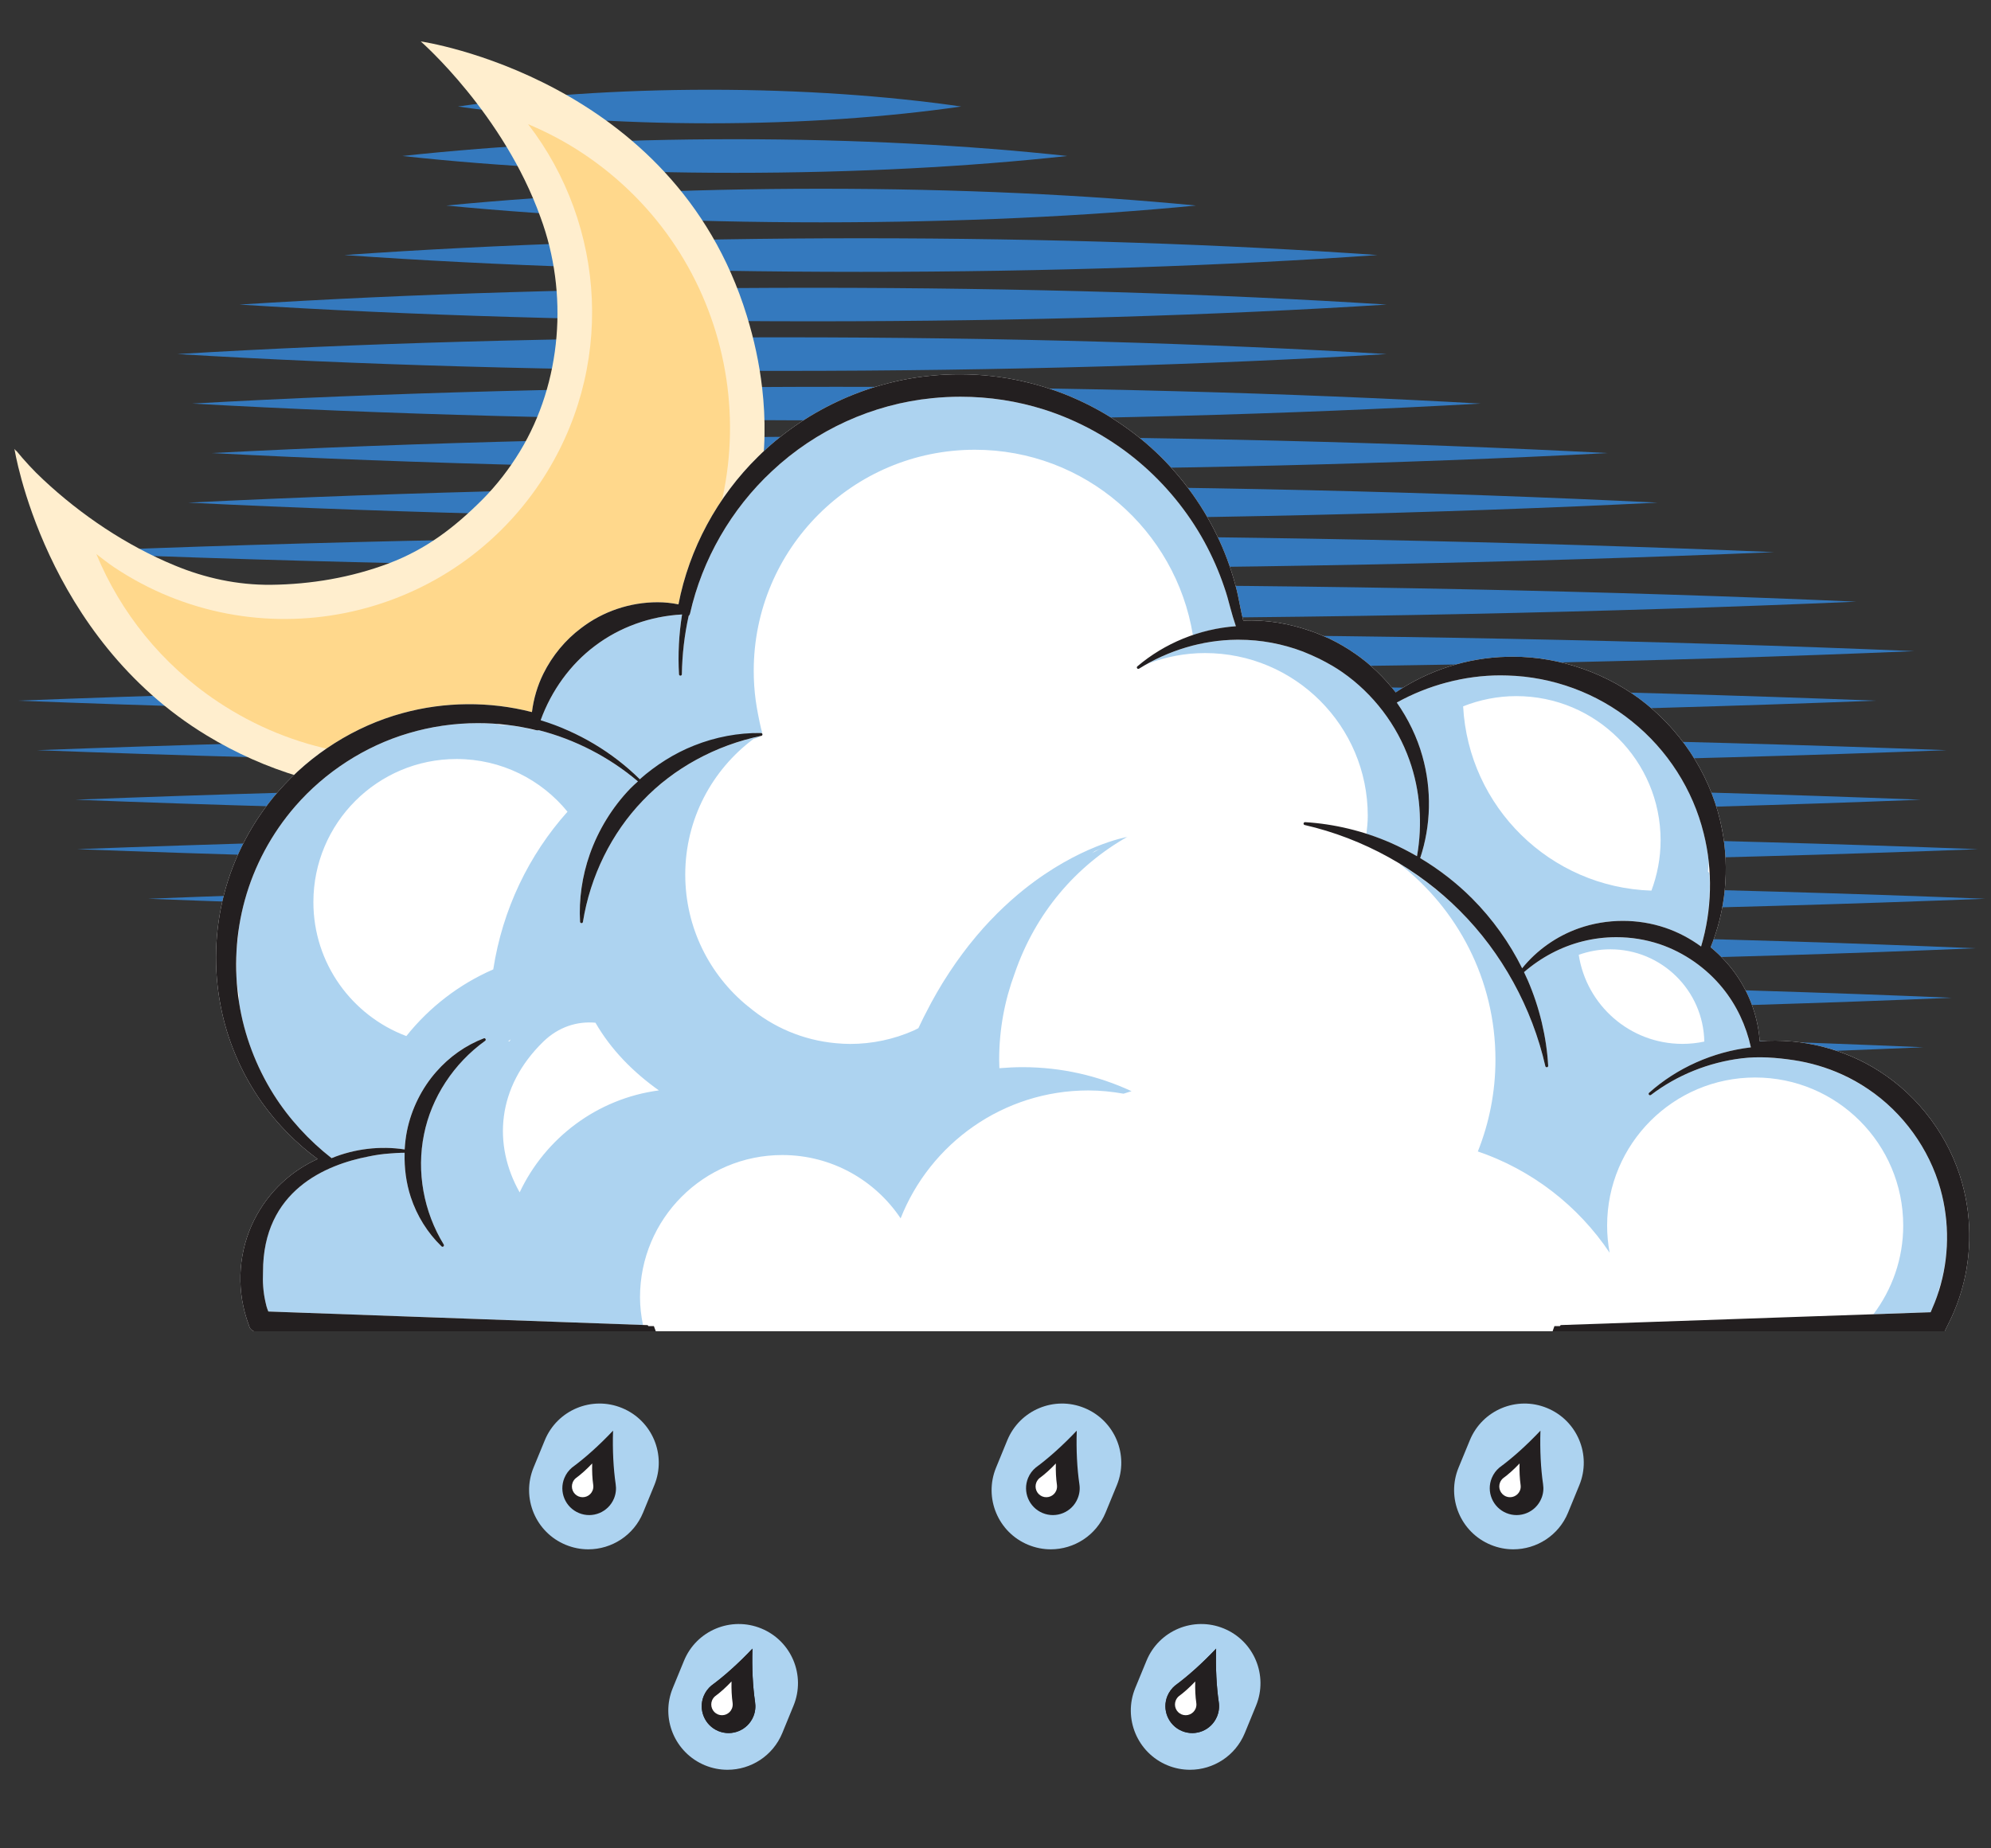 <?xml version="1.0" encoding="utf-8"?>
<!-- Generator: Adobe Illustrator 15.0.2, SVG Export Plug-In . SVG Version: 6.00 Build 0)  -->
<!DOCTYPE svg PUBLIC "-//W3C//DTD SVG 1.1//EN" "http://www.w3.org/Graphics/SVG/1.1/DTD/svg11.dtd">
<svg version="1.1" id="Layer_1" xmlns="http://www.w3.org/2000/svg" xmlns:xlink="http://www.w3.org/1999/xlink" x="0px" y="0px"
	 width="280px" height="260px" viewBox="0 0 280 260" enable-background="new 0 0 280 260" xml:space="preserve">
<rect x="0" y="0" width="280" height="260" fill="#333333" stroke="none"/>
<g>
	<g>
		<g>
			<g>
				<g>
					<g>
						<path fill="#3479BE" d="M34.924,147.314c34.461,1.498,74.738,2.365,117.778,2.365c43.049,0,83.325-0.867,117.78-2.365
							c-34.455-1.498-74.731-2.354-117.78-2.354C109.663,144.96,69.385,145.816,34.924,147.314z"/>
					</g>
				</g>
				<g>
					<g>
						<path fill="#3479BE" d="M32.444,140.354c35.412,1.496,76.793,2.359,121.022,2.359c44.234,0,85.615-0.863,121.021-2.359
							c-35.405-1.504-76.786-2.36-121.021-2.36C109.237,137.993,67.856,138.852,32.444,140.354z"/>
					</g>
				</g>
				<g>
					<g>
						<path fill="#3479BE" d="M36.284,133.389c35.328,1.497,76.625,2.358,120.749,2.358c44.139,0,85.436-0.861,120.762-2.358
							c-35.326-1.505-76.623-2.367-120.762-2.367C112.909,131.021,71.612,131.884,36.284,133.389z"/>
					</g>
				</g>
				<g>
					<g>
						<path fill="#3479BE" d="M20.827,126.425c37.797,1.494,81.971,2.359,129.18,2.359c47.211,0,91.386-0.865,129.177-2.359
							c-37.791-1.502-81.966-2.363-129.177-2.363C102.797,124.062,58.624,124.923,20.827,126.425z"/>
					</g>
				</g>
				<g>
					<g>
						<path fill="#3479BE" d="M10.836,119.452c39.109,1.506,84.818,2.367,133.665,2.367c48.858,0,94.562-0.861,133.668-2.367
							c-39.104-1.498-84.81-2.357-133.668-2.357C95.655,117.095,49.946,117.954,10.836,119.452z"/>
					</g>
				</g>
				<g>
					<g>
						<path fill="#3479BE" d="M10.604,112.493c37.961,1.492,82.344,2.359,129.764,2.359s91.797-0.867,129.758-2.359
							c-37.961-1.498-82.338-2.365-129.758-2.365S48.565,110.995,10.604,112.493z"/>
					</g>
				</g>
				<g>
					<g>
						<path fill="#3479BE" d="M5.206,105.527c39.281,1.501,85.205,2.361,134.277,2.361c49.076,0,95-0.859,134.281-2.361
							c-39.281-1.498-85.205-2.359-134.281-2.359C90.411,103.167,44.487,104.029,5.206,105.527z"/>
					</g>
				</g>
				<g>
					<g>
						<path fill="#3479BE" d="M2.475,98.56c38.232,1.498,82.916,2.359,130.664,2.359c47.759,0,92.438-0.861,130.669-2.359
							c-38.231-1.498-82.91-2.365-130.669-2.365C85.391,96.195,40.708,97.062,2.475,98.56z"/>
					</g>
				</g>
				<g>
					<g>
						<path fill="#3479BE" d="M26.706,91.593c35.48,1.504,76.941,2.367,121.256,2.367c44.322,0,85.783-0.863,121.259-2.367
							c-35.476-1.498-76.937-2.354-121.259-2.354C103.647,89.24,62.186,90.095,26.706,91.593z"/>
					</g>
				</g>
				<g>
					<g>
						<path fill="#3479BE" d="M27.34,84.634c34.189,1.496,74.154,2.357,116.866,2.357c42.709,0,82.674-0.861,116.862-2.357
							c-34.188-1.506-74.153-2.363-116.862-2.363C101.495,82.271,61.53,83.128,27.34,84.634z"/>
					</g>
				</g>
				<g>
					<g>
						<path fill="#3479BE" d="M7.522,77.666c35.389,1.498,76.771,2.359,120.984,2.359c44.219,0,85.596-0.861,120.997-2.359
							c-35.399-1.498-76.776-2.359-120.997-2.359C84.293,75.306,42.911,76.167,7.522,77.666z"/>
					</g>
				</g>
				<g>
					<g>
						<path fill="#3479BE" d="M26.475,70.705c30.234,1.496,65.561,2.355,103.316,2.355c37.758,0,73.096-0.859,103.325-2.355
							c-30.229-1.502-65.566-2.365-103.325-2.365C92.036,68.339,56.709,69.203,26.475,70.705z"/>
					</g>
				</g>
				<g>
					<g>
						<path fill="#3479BE" d="M29.788,63.732c28.717,1.504,62.281,2.367,98.152,2.367c35.876,0,69.436-0.863,98.153-2.367
							c-28.717-1.5-62.274-2.359-98.153-2.359C92.069,61.373,58.504,62.232,29.788,63.732z"/>
					</g>
				</g>
				<g>
					<g>
						<path fill="#3479BE" d="M27.024,56.771c26.508,1.492,57.484,2.361,90.596,2.361s64.103-0.869,90.61-2.361
							c-26.508-1.498-57.498-2.359-90.61-2.359S53.532,55.273,27.024,56.771z"/>
					</g>
				</g>
				<g>
					<g>
						<path fill="#3479BE" d="M24.956,49.806c24.877,1.498,53.957,2.365,85.029,2.365c31.076,0,60.141-0.867,85.018-2.365
							c-24.877-1.5-53.942-2.357-85.018-2.357C78.913,47.449,49.833,48.306,24.956,49.806z"/>
					</g>
				</g>
				<g>
					<g>
						<path fill="#3479BE" d="M33.672,42.843c23.604,1.498,51.193,2.355,80.668,2.355c29.487,0,57.073-0.857,80.674-2.355
							c-23.602-1.504-51.188-2.361-80.674-2.361C84.866,40.482,57.276,41.339,33.672,42.843z"/>
					</g>
				</g>
				<g>
					<g>
						<path fill="#3479BE" d="M48.428,35.876c21.252,1.498,46.094,2.365,72.646,2.365c26.547,0,51.391-0.867,72.643-2.365
							c-21.252-1.498-46.096-2.359-72.643-2.359C94.522,33.517,69.68,34.378,48.428,35.876z"/>
					</g>
				</g>
				<g>
					<g>
						<path fill="#3479BE" d="M62.77,28.912c15.428,1.502,33.445,2.363,52.703,2.363c19.27,0,37.292-0.861,52.716-2.363
							c-15.426-1.504-33.447-2.361-52.716-2.361C96.215,26.55,78.198,27.408,62.77,28.912z"/>
					</g>
				</g>
				<g>
					<g>
						<path fill="#3479BE" d="M56.59,21.943c13.678,1.498,29.668,2.367,46.746,2.367c17.088,0,33.072-0.869,46.749-2.367
							c-13.676-1.492-29.661-2.359-46.749-2.359C86.258,19.583,70.268,20.451,56.59,21.943z"/>
					</g>
				</g>
				<g>
					<g>
						<path fill="#3479BE" d="M64.407,14.982c10.354,1.5,22.451,2.361,35.389,2.361c12.926,0,25.029-0.861,35.377-2.361
							c-10.348-1.496-22.451-2.359-35.377-2.359C86.858,12.623,74.76,13.486,64.407,14.982z"/>
					</g>
				</g>
			</g>
			<g>
				<path fill="#FFEECE" d="M107.188,54.601c-0.396-3.461-1.139-6.885-2.17-10.217C94.737,10.966,59.167,5.82,59.172,5.828
					c0.113,0.098,11.641,10.207,16.846,24.752c3.941,10.643,3.008,23.172-2.906,32.926c-1.455,2.402-3.273,4.76-5.256,6.754
					c-3.953,3.953-7.936,7.008-13.209,8.998c-5.285,1.988-10.908,2.941-16.551,3.004c-4.672,0.041-9.238-0.939-13.547-2.732
					c-6.764-2.789-13.152-7.082-18.488-12.082c-1.371-1.273-2.617-2.641-3.807-4.088l0.051,0.123l-0.271-0.34
					c0,0,4.129,26.436,27.062,40.324c8.15,4.937,17.615,7.882,27.193,7.882c17.186,0,33.117-8.521,42.639-22.8
					c5.404-8.107,8.424-17.668,8.588-27.404C107.555,58.957,107.436,56.771,107.188,54.601z"/>
				<path fill="#FFD88C" d="M16.081,79.816C35.95,93.048,62.786,87.677,76.03,67.81c10.541-15.836,9.242-36.062-1.762-50.342
					c2.668,1.123,5.256,2.479,7.742,4.137c21.303,14.189,27.062,42.949,12.875,64.242c-14.195,21.291-42.951,27.05-64.248,12.865
					c-7.93-5.283-13.695-12.588-17.088-20.777C14.375,78.574,15.204,79.224,16.081,79.816z"/>
			</g>
		</g>
		<g>
			<g>
				<g>
					<path fill="#FFFFFF" d="M191.391,118.038c0.215,0.107,0.436,0.205,0.647,0.318c0.002-0.041,0.008-0.08,0.014-0.119
						C191.831,118.169,191.616,118.101,191.391,118.038z"/>
				</g>
				<g>
					<path fill="#FFFFFF" d="M174.366,114.374c4.922,0,9.651,0.816,14.071,2.299c-4.021-1.619-8.416-2.52-13.021-2.52
						c-1.942,0-3.847,0.164-5.696,0.471C171.243,114.464,172.794,114.374,174.366,114.374z"/>
				</g>
				<path fill="#FFFFFF" d="M275.938,166.409c-1.777-6.4-6.011-12.127-11.603-15.701c-4.883-3.16-10.998-4.711-16.858-4.242
					c-0.22-3.172-1.291-6.338-3.064-8.987c-1.033-1.562-2.322-2.984-3.84-4.23c2.105-5.154,2.678-11.012,1.607-16.551
					c-1.279-6.83-5.171-13.271-10.671-17.671c-5.2-4.225-12.024-6.65-18.715-6.65c-0.282,0-0.562,0-0.832,0.012
					c-5.557,0.119-11.096,1.893-15.678,5.008c-1.647-2.125-3.554-3.953-5.677-5.426c-1.1-0.777-2.301-1.473-3.67-2.148
					c-0.104-0.051-0.205-0.09-0.312-0.129l-0.183-0.08c-0.452-0.203-0.911-0.402-1.375-0.584c-0.188-0.066-0.368-0.135-0.547-0.197
					c-3.17-1.133-6.455-1.688-9.672-1.523c-0.158-0.611-0.303-1.285-0.455-2.068c-0.196-1.008-0.396-2.049-0.694-3.086
					c-0.636-2.346-1.488-4.65-2.562-6.854c-2.213-4.605-5.408-8.865-9.242-12.32c-4.051-3.658-8.938-6.508-14.123-8.246
					c-5.414-1.818-11.242-2.465-16.997-1.869c-8.969,0.883-17.777,5.029-24.166,11.373c-5.734,5.619-9.693,12.971-11.195,20.775
					c-0.996-0.203-1.965-0.299-2.947-0.299c-3.871,0-7.684,1.291-10.73,3.631c-2.232,1.67-4.072,3.896-5.324,6.428
					c-0.822,1.66-1.371,3.506-1.604,5.393c-5.947-1.535-12.309-1.473-18.199,0.146c-6.684,1.818-12.885,5.732-17.467,11.011
					c-3.643,4.186-6.287,9.209-7.646,14.521c-1.309,5.095-1.471,10.509-0.461,15.669c0.922,4.831,2.93,9.521,5.803,13.575
					c2.141,3.015,4.83,5.738,7.826,7.947c-3.336,1.5-6.182,3.998-8.088,7.098c-2.51,3.992-3.367,8.953-2.361,13.599
					c0.109,0.51,0.232,0.969,0.359,1.399l0.045,0.146c0.049,0.17,0.1,0.341,0.24,0.73l0.238,0.686
					c0.035,0.074,0.139,0.312,0.441,0.482l0.168,0.09h29.838h26.682h126.117h2.34h52.803l0.988-2.021l0.389-0.899
					c0.223-0.539,0.479-1.189,0.693-1.854C277.279,177.357,277.413,171.648,275.938,166.409z"/>
				<g>
					<path fill="#ADD3F0" d="M240.4,122.853c-0.061-0.09-0.125-0.182-0.205-0.254c0.056-0.482,0.082-0.963,0.103-1.451
						c-0.026-0.271-0.077-0.543-0.116-0.814c-0.054-0.385-0.099-0.771-0.166-1.15c-0.113-0.65-0.254-1.297-0.416-1.943
						c-1.521-6.162-5.101-11.757-10.078-15.751c-4.941-4.004-11.172-6.297-17.547-6.467c-0.324-0.012-0.646-0.018-0.968-0.018
						c-5.01,0-10.131,1.359-14.569,3.822c1.612,2.312,2.856,4.871,3.602,7.545c1.332,4.707,1.209,9.771-0.314,14.335
						c2.648,1.58,5.129,3.5,7.312,5.688c2.854,2.865,5.262,6.23,7.028,9.811c2.039-2.533,4.83-4.517,7.963-5.619
						c1.935-0.686,4.078-1.049,6.197-1.049c2.039,0,4.037,0.324,5.941,0.963c1.801,0.603,3.518,1.515,5.068,2.646
						c0.231-0.776,0.422-1.569,0.586-2.362c0.029-0.142,0.055-0.277,0.082-0.418C240.372,127.894,240.54,125.368,240.4,122.853z
						 M232.245,125.282c-14.246-0.463-25.716-11.752-26.481-25.923c2.317-0.918,4.84-1.439,7.481-1.439
						c11.205,0,20.291,9.085,20.291,20.289C233.536,120.7,233.064,123.079,232.245,125.282z"/>
					<path fill="#ADD3F0" d="M33.481,139.605c-0.014-0.123-0.025-0.248-0.035-0.373c-0.004-0.006-0.004-0.012-0.004-0.022
						C33.452,139.348,33.467,139.479,33.481,139.605z"/>
					<path fill="#ADD3F0" d="M192.352,114.747c0,0.867-0.084,1.711-0.187,2.549h0.006c1.146,0.369,2.276,0.771,3.373,1.246
						c1.271,0.557,2.513,1.195,3.729,1.898c0.81-4.504,0.449-9.262-1.055-13.492c-1.75-4.966-5.1-9.369-9.434-12.386
						c-0.443-0.312-0.906-0.602-1.367-0.879c-0.623-0.355-1.246-0.707-1.881-1.02c-0.758-0.367-1.523-0.695-2.305-1.014
						c-2.861-1.082-5.91-1.66-8.974-1.66h-0.35c-4.744,0.035-9.619,1.484-13.72,4.068c0.424-0.268,0.871-0.5,1.312-0.736
						c2.483-0.924,5.158-1.457,7.961-1.457C182.102,91.865,192.352,102.107,192.352,114.747z"/>
					<path fill="#ADD3F0" d="M170.607,88.558c0.107-0.023,0.216-0.045,0.322-0.062c0.949-0.188,1.906-0.334,2.875-0.408
						c-0.303-0.877-0.561-1.768-0.797-2.645c-0.248-0.947-0.506-1.914-0.838-2.85c-0.738-2.203-1.688-4.355-2.809-6.406
						c-2.32-4.23-5.5-8.111-9.207-11.227c-3.889-3.279-8.496-5.816-13.324-7.352c-3.781-1.195-7.729-1.801-11.741-1.801
						c-1.328,0-2.676,0.068-3.99,0.203c-8.371,0.828-16.369,4.469-22.525,10.258c-5.727,5.318-9.822,12.434-11.531,20.045
						c-0.031,0.137-0.098,0.244-0.193,0.33c-0.59,2.666-0.912,5.432-0.955,8.207c0,0.107-0.09,0.197-0.201,0.197
						c-0.109,0-0.197-0.084-0.203-0.188c-0.162-2.82-0.012-5.652,0.43-8.422c-4.453,0.232-8.789,1.785-12.273,4.436
						c-3.432,2.576-6.1,6.27-7.607,10.428c0.029,0.016,0.062,0.027,0.086,0.045c0.707,0.646,2.637,0.918,3.557,1.314
						c1.246,0.549,2.459,1.16,3.631,1.846c2.408,1.41,4.664,3.109,6.633,5.08c1.557-0.701,2.85-2.254,4.463-3.062
						c4.016-2.006,8.023-3.416,12.67-3.395c0.035-0.021,0.074-0.045,0.109-0.066c-0.217-0.674-0.566-2.492-0.582-2.578
						c-0.129-0.662-0.242-1.324-0.334-2c-0.184-1.363-0.273-2.74-0.273-4.117c0-17.18,13.928-31.102,31.1-31.102
						c15.459,0,28.249,11.289,30.659,26.066C168.689,89.017,169.641,88.761,170.607,88.558z"/>
					<path fill="#ADD3F0" d="M143.811,150.114c-1.103,0-2.185,0.057-3.267,0.146c-0.01-0.402-0.028-0.803-0.028-1.205
						c0-4.26,0.774-8.326,2.17-12.094c2.932-8.564,8.664-15.18,15.903-19.275c-0.228,0.086-0.43,0.193-0.649,0.283l0.485-0.221
						c0,0-6.702,1.195-14.428,7.375c-1.229,0.986-2.479,2.096-3.742,3.348c-0.057,0.062-0.114,0.119-0.17,0.176
						c-0.617,0.617-1.234,1.27-1.85,1.953c-0.006,0.012-0.012,0.019-0.014,0.023c-0.584,0.652-1.168,1.348-1.742,2.068
						c-0.088,0.113-0.176,0.215-0.264,0.328c-0.566,0.725-1.127,1.473-1.686,2.266c-0.094,0.129-0.184,0.266-0.279,0.402
						c-0.504,0.729-1,1.481-1.496,2.274c-0.07,0.119-0.146,0.231-0.221,0.353c-0.527,0.854-1.039,1.756-1.547,2.686
						c-0.109,0.209-0.221,0.418-0.334,0.635c-0.516,0.963-1.016,1.953-1.5,2.996c-0.215,0.107-0.432,0.227-0.652,0.328
						c-2.803,1.24-5.861,1.887-8.934,1.887c-0.676,0-1.346-0.041-2.02-0.104c0,0,0,0-0.006,0c-4.662-0.424-8.906-2.287-12.291-5.148
						c-0.029-0.021-0.062-0.051-0.098-0.066c-5.359-4.379-8.783-11.034-8.783-18.493c0-7.816,3.771-14.732,9.582-19.082
						c0.453-0.125,0.816-0.256,0.932-0.396c-0.035,0.012-0.076,0.023-0.115,0.033c-2.336,0.5-4.611,1.252-6.76,2.238
						c-0.006,0.006-0.014,0.006-0.02,0.012c-0.721,0.328-1.428,0.68-2.119,1.058c-0.062,0.039-0.125,0.08-0.188,0.119
						c-0.629,0.352-1.252,0.719-1.854,1.109c-0.156,0.102-0.305,0.215-0.457,0.324c-0.498,0.334-1,0.68-1.479,1.041
						c-0.273,0.209-0.529,0.436-0.793,0.658c-0.346,0.277-0.695,0.549-1.025,0.85c-0.588,0.52-1.148,1.064-1.688,1.631
						c-4.389,4.559-7.375,10.613-8.41,17.064c-0.018,0.098-0.1,0.166-0.199,0.166c-0.113-0.006-0.197-0.086-0.203-0.188
						c-0.182-3.154,0.289-6.436,1.365-9.494c1.205-3.426,3.168-6.621,5.68-9.236c0.346-0.357,0.723-0.686,1.094-1.025
						c-3.025-2.561-6.49-4.605-10.178-6.009c-1.23-0.465-2.48-0.867-3.756-1.189c-0.125,0.033-0.264,0.027-0.389-0.006
						c-0.441,0-0.941-0.182-1.4-0.301c-0.006-0.006-0.012-0.006-0.018-0.006c-0.742-0.146-1.484-0.271-2.232-0.373
						c-0.006,0-0.006,0-0.01,0c-0.445-0.051-0.867-0.045-1.309-0.051c-0.195-0.006-0.381-0.068-0.557-0.143
						c-0.883-0.068-1.764-0.113-2.65-0.113c-3.342,0-6.639,0.482-9.799,1.428c-6.066,1.795-11.705,5.437-15.881,10.246
						c-3.326,3.824-5.777,8.389-7.104,13.215c-0.316,1.15-0.572,2.328-0.77,3.512c-0.098,0.604-0.133,1.224-0.199,1.834
						c-0.064,0.578-0.152,1.149-0.189,1.733c-0.049,0.812-0.025,1.632-0.014,2.447c0.006,0.385-0.023,0.771-0.006,1.148
						c0.027,0.652,0.125,1.297,0.191,1.943c0.047,0.25,0.098,0.498,0.154,0.748c-0.01,0.254-0.006,0.51,0,0.77
						c0.014,0.098,0.014,0.193,0.027,0.295c0.697,4.508,2.379,8.973,4.859,12.914c2.148,3.404,4.963,6.469,8.146,8.955
						c3.213-1.32,6.863-1.756,10.279-1.223c0.051-0.867,0.148-1.734,0.32-2.59c0.615-3.064,2.078-6.025,4.127-8.343
						c1.84-2.106,4.154-3.733,6.684-4.7c0.096-0.041,0.197,0.004,0.246,0.09c0.047,0.09,0.025,0.203-0.057,0.26
						c-4.436,3.188-7.572,7.992-8.604,13.176c-1.068,5.223-0.057,10.863,2.783,15.484c0.049,0.092,0.029,0.205-0.049,0.268
						c-0.035,0.027-0.082,0.045-0.127,0.045c-0.053,0-0.102-0.018-0.141-0.057c-1.961-1.894-3.455-4.287-4.328-6.939
						c-0.65-1.988-0.918-4.072-0.861-6.162c-0.02,0-0.033,0-0.057,0l0.057-0.068c0,0-0.781-0.006-2.027,0.099
						c-1.039,0.062-2.064,0.215-3.076,0.431c-5.912,1.139-14.846,4.764-14.811,16.25c-0.064,1.389,0.027,2.78,0.326,4.135
						c0.035,0.176,0.088,0.396,0.154,0.658c0.074,0.271,0.168,0.524,0.268,0.758l52.691,1.893c-0.254-1.258-0.418-2.555-0.418-3.893
						c0-11.049,8.955-20.01,20.006-20.01c6.943,0,13.055,3.538,16.646,8.907c4.156-10.528,14.408-17.994,26.415-17.994
						c1.688,0,3.331,0.177,4.936,0.459c0.369-0.131,0.748-0.227,1.121-0.352C154.477,151.331,149.286,150.114,143.811,150.114z
						 M153.973,119.731l0.76-0.34c-0.398,0.199-0.775,0.414-1.168,0.617L153.973,119.731z M57.145,145.741
						c-7.629-2.865-13.072-10.207-13.072-18.844c0-11.119,9.014-20.13,20.129-20.13c6.303,0,11.918,2.888,15.607,7.414
						c-5.438,6.084-9.139,13.736-10.441,22.182C64.559,138.452,60.377,141.691,57.145,145.741z M71.645,146.489
						c-0.059-0.019-0.121-0.023-0.178-0.033c0.115-0.086,0.242-0.166,0.359-0.25C71.77,146.302,71.702,146.395,71.645,146.489z
						 M73.081,167.725c-3.789-6.707-3.229-14.822,3.334-21.207c2.135-2.072,4.74-2.884,7.326-2.656
						c2.189,3.795,5.275,6.928,8.918,9.521C83.969,154.538,76.686,160.083,73.081,167.725z"/>
					<path fill="#ADD3F0" d="M207.741,161.939c7.67,2.595,14.204,7.67,18.627,14.279c-0.231-1.234-0.354-2.516-0.354-3.822
						c0-11.504,9.322-20.828,20.82-20.828s20.82,9.324,20.82,20.828c0,4.685-1.568,8.994-4.187,12.472
						c0.9-0.033,1.798-0.062,2.697-0.097c0.562-0.018,1.121-0.033,1.683-0.057l0.659-0.023c0.316-0.01,0.705-0.057,1.068-0.032
						l1.93-0.068l0.578-1.375c0.168-0.432,0.351-0.937,0.517-1.457v-0.016c0.062-0.396,0.215-0.793,0.34-1.188
						c0.049-0.171,0.106-0.347,0.147-0.521c0.078-0.328,0.146-0.658,0.211-0.986c0.056-0.266,0.111-0.531,0.156-0.799
						c0.057-0.34,0.101-0.686,0.144-1.025c0.032-0.271,0.071-0.543,0.102-0.813c0.033-0.353,0.045-0.697,0.062-1.043
						c0.011-0.267,0.033-0.527,0.039-0.787c0.009-0.367-0.006-0.736-0.012-1.101c-0.006-0.254,0-0.504-0.019-0.752
						c-0.016-0.369-0.059-0.735-0.092-1.104c-0.025-0.248-0.037-0.492-0.068-0.742c-0.051-0.391-0.123-0.78-0.188-1.172
						c-0.041-0.215-0.062-0.437-0.106-0.649c-0.125-0.603-0.265-1.201-0.433-1.791c-1.573-5.664-5.284-10.789-10.178-14.074
						c-0.672-0.447-1.363-0.861-2.068-1.246c-0.176-0.098-0.354-0.182-0.534-0.268c-0.537-0.283-1.084-0.55-1.646-0.787
						c-0.183-0.072-0.358-0.146-0.535-0.216c-0.711-0.282-1.43-0.543-2.162-0.764c-1.151-0.34-2.321-0.603-3.508-0.783
						c-2.416-0.36-4.896-0.555-7.332-0.254c-1.14,0.135-2.26,0.353-3.371,0.635c-1.127,0.294-2.233,0.656-3.312,1.087
						c-2.164,0.873-4.215,2.022-6.066,3.434c-0.086,0.062-0.209,0.051-0.277-0.035c-0.074-0.084-0.062-0.203,0.021-0.277
						c3.914-3.5,8.987-5.76,14.315-6.389c-0.678-3.08-2.026-5.941-3.965-8.326c-2.297-2.838-5.443-5.035-8.877-6.191
						c-1.941-0.645-3.992-0.979-6.082-0.979c-1.6,0-3.188,0.197-4.729,0.582c-3.013,0.754-5.851,2.256-8.252,4.334
						c0.182,0.385,0.362,0.77,0.532,1.16c1.644,3.791,2.634,7.941,2.865,12.014c0.006,0.107-0.068,0.199-0.176,0.211
						c-0.002,0-0.002,0-0.008,0c-0.01,0-0.01,0-0.018,0.006c-0.095,0-0.179-0.067-0.197-0.16
						c-1.861-8.223-6.129-15.981-12.018-21.856c-0.675-0.68-1.382-1.336-2.107-1.977c-0.396-0.34-0.803-0.668-1.217-0.996
						c-0.312-0.256-0.617-0.516-0.937-0.76c-0.569-0.436-1.153-0.861-1.75-1.273c-0.14-0.098-0.271-0.193-0.412-0.289
						c-0.709-0.482-1.428-0.941-2.164-1.383l0,0c8.259,6.379,13.591,16.357,13.591,27.613c0,4.564-0.881,8.914-2.478,12.914
						C207.805,161.958,207.771,161.945,207.741,161.939z M226.458,133.536c7.224,0,13.088,5.787,13.224,12.979
						c-0.99,0.211-2.017,0.324-3.072,0.324c-7.396,0-13.5-5.438-14.588-12.529C223.409,133.818,224.896,133.536,226.458,133.536z"/>
				</g>
				<path fill="#231F20" d="M275.938,166.409c-1.777-6.4-6.011-12.127-11.603-15.701c-4.883-3.16-10.998-4.711-16.858-4.242
					c-0.22-3.172-1.291-6.338-3.064-8.987c-1.033-1.562-2.322-2.984-3.84-4.23c2.105-5.154,2.678-11.012,1.607-16.551
					c-1.279-6.83-5.171-13.271-10.671-17.671c-5.2-4.225-12.024-6.65-18.715-6.65c-0.282,0-0.562,0-0.832,0.012
					c-5.557,0.119-11.096,1.893-15.678,5.008c-1.647-2.125-3.554-3.953-5.677-5.426c-1.1-0.777-2.301-1.473-3.67-2.148
					c-0.104-0.051-0.205-0.09-0.312-0.129l-0.183-0.08c-0.452-0.203-0.911-0.402-1.375-0.584c-0.188-0.066-0.368-0.135-0.547-0.197
					c-3.17-1.133-6.455-1.688-9.672-1.523c-0.158-0.611-0.303-1.285-0.455-2.068c-0.196-1.008-0.396-2.049-0.694-3.086
					c-0.636-2.346-1.488-4.65-2.562-6.854c-2.213-4.605-5.408-8.865-9.242-12.32c-4.051-3.658-8.938-6.508-14.123-8.246
					c-5.414-1.818-11.242-2.465-16.997-1.869c-8.969,0.883-17.777,5.029-24.166,11.373c-5.734,5.619-9.693,12.971-11.195,20.775
					c-0.996-0.203-1.965-0.299-2.947-0.299c-3.871,0-7.684,1.291-10.73,3.631c-2.232,1.67-4.072,3.896-5.324,6.428
					c-0.822,1.66-1.371,3.506-1.604,5.393c-5.947-1.535-12.309-1.473-18.199,0.146c-6.684,1.818-12.885,5.732-17.467,11.011
					c-3.643,4.186-6.287,9.209-7.646,14.521c-1.309,5.095-1.471,10.509-0.461,15.669c0.922,4.831,2.93,9.521,5.803,13.575
					c2.141,3.015,4.83,5.738,7.826,7.947c-3.336,1.5-6.182,3.998-8.088,7.098c-2.51,3.992-3.367,8.953-2.361,13.599
					c0.109,0.51,0.232,0.969,0.359,1.399l0.045,0.146c0.049,0.17,0.1,0.341,0.24,0.73l0.238,0.686
					c0.035,0.074,0.139,0.312,0.441,0.482l0.168,0.09h56.52l-0.268-0.725h-0.77c-0.031-0.08-0.09-0.143-0.17-0.143l-53.281-1.914
					c-0.1-0.232-0.193-0.486-0.268-0.758c-0.066-0.263-0.119-0.482-0.154-0.658c-0.299-1.354-0.391-2.746-0.326-4.135
					c-0.035-11.486,8.898-15.111,14.811-16.25c1.012-0.216,2.037-0.367,3.076-0.431c1.246-0.104,2.027-0.099,2.027-0.099
					s-0.057,0.068,0,0.068c-0.057,2.09,0.211,4.174,0.861,6.162c0.873,2.652,2.367,5.047,4.328,6.939
					c0.039,0.039,0.088,0.057,0.141,0.057c0.045,0,0.092-0.018,0.127-0.045c0.078-0.062,0.098-0.176,0.049-0.268
					c-2.84-4.621-3.852-10.262-2.783-15.484c1.031-5.184,4.168-9.986,8.604-13.176c0.082-0.057,0.104-0.17,0.057-0.26
					c-0.049-0.086-0.15-0.131-0.246-0.09c-2.529,0.967-4.844,2.594-6.684,4.7c-2.049,2.316-3.512,5.277-4.127,8.343
					c-0.172,0.854-0.27,1.723-0.32,2.59c-3.416-0.533-7.066-0.099-10.279,1.223c-3.184-2.486-5.998-5.551-8.146-8.955
					c-2.48-3.941-4.162-8.406-4.859-12.914c-0.758-4.797-0.479-9.787,0.805-14.432c1.326-4.826,3.777-9.391,7.104-13.215
					c4.176-4.809,9.814-8.451,15.881-10.246c3.16-0.945,6.457-1.428,9.799-1.428c2.77,0,5.518,0.328,8.176,0.986
					c0.125,0.033,0.264,0.039,0.389,0.006c5.086,1.297,9.9,3.783,13.934,7.199c-0.371,0.34-0.748,0.668-1.094,1.025
					c-2.512,2.615-4.475,5.811-5.68,9.236c-1.076,3.059-1.547,6.34-1.365,9.494c0.006,0.102,0.09,0.182,0.203,0.188
					c0.1,0,0.182-0.068,0.199-0.166c1.035-6.451,4.021-12.506,8.41-17.064c4.334-4.555,10.258-7.794,16.682-9.119
					c0.098-0.018,0.166-0.113,0.158-0.215c-0.006-0.104-0.094-0.182-0.199-0.182c-3.131-0.057-6.422,0.561-9.418,1.762
					c-2.785,1.098-5.371,2.751-7.631,4.74c-3.852-3.806-8.641-6.66-13.854-8.269c-0.023-0.018-0.057-0.029-0.086-0.045
					c1.508-4.158,4.176-7.852,7.607-10.428c3.484-2.65,7.82-4.203,12.273-4.436c-0.441,2.77-0.592,5.602-0.43,8.422
					c0.006,0.104,0.094,0.188,0.203,0.188c0.111,0,0.201-0.09,0.201-0.197c0.043-2.775,0.365-5.541,0.955-8.207
					c0.096-0.086,0.162-0.193,0.193-0.33c1.709-7.611,5.805-14.727,11.531-20.045c6.156-5.789,14.154-9.43,22.525-10.258
					c1.314-0.135,2.662-0.203,3.99-0.203c4.012,0,7.959,0.605,11.741,1.801c4.828,1.535,9.437,4.072,13.324,7.352
					c3.707,3.115,6.887,6.996,9.207,11.227c1.12,2.051,2.069,4.203,2.809,6.406c0.332,0.936,0.591,1.902,0.839,2.85
					c0.235,0.877,0.493,1.768,0.797,2.645c-5.097,0.373-10.019,2.379-13.853,5.646c-0.086,0.068-0.097,0.188-0.037,0.273
					c0.063,0.084,0.185,0.113,0.274,0.051c4.101-2.584,8.976-4.033,13.72-4.068h0.351c3.062,0,6.11,0.578,8.973,1.66
					c0.781,0.318,1.547,0.646,2.305,1.014c0.635,0.312,1.258,0.664,1.881,1.02c0.461,0.277,0.924,0.566,1.367,0.879
					c4.334,3.018,7.684,7.42,9.434,12.386c1.504,4.23,1.863,8.988,1.055,13.492c-1.219-0.703-2.459-1.342-3.729-1.898
					c-3.786-1.648-7.938-2.65-12.01-2.895c-0.104,0.006-0.195,0.074-0.211,0.176c-0.017,0.104,0.051,0.205,0.153,0.227
					c8.22,1.881,15.974,6.168,21.828,12.07c5.89,5.875,10.156,13.635,12.019,21.856c0.021,0.092,0.104,0.16,0.223,0.154
					c0.107-0.012,0.183-0.104,0.177-0.211c-0.232-4.072-1.224-8.223-2.865-12.014c-0.17-0.391-0.353-0.775-0.533-1.16
					c2.402-2.078,5.24-3.58,8.252-4.334c1.541-0.385,3.131-0.582,4.73-0.582c2.09,0,4.141,0.334,6.082,0.979
					c3.434,1.156,6.58,3.354,8.877,6.191c1.938,2.385,3.287,5.246,3.965,8.326c-5.328,0.629-10.402,2.889-14.316,6.389
					c-0.082,0.074-0.094,0.193-0.02,0.277c0.067,0.086,0.19,0.098,0.276,0.035c3.689-2.812,8.154-4.594,12.75-5.154
					c2.437-0.301,4.916-0.107,7.332,0.254c2.336,0.352,4.619,1.025,6.771,2c1.279,0.578,2.515,1.27,3.683,2.062
					c4.894,3.285,8.604,8.41,10.179,14.073c1.303,4.64,1.231,9.716-0.209,14.279c-0.185,0.601-0.4,1.185-0.591,1.672l-0.577,1.375
					l-51.962,1.802c-0.086,0.006-0.147,0.067-0.176,0.147h-0.769l-0.258,0.726h55.144l0.987-2.021l0.39-0.9
					c0.223-0.539,0.479-1.189,0.692-1.854C277.279,177.357,277.413,171.648,275.938,166.409z M234.165,130.499
					c-1.904-0.639-3.901-0.963-5.94-0.963c-2.119,0-4.265,0.363-6.197,1.049c-3.133,1.104-5.924,3.086-7.963,5.619
					c-1.769-3.58-4.176-6.945-7.029-9.811c-2.182-2.188-4.662-4.107-7.311-5.688c1.522-4.564,1.646-9.629,0.313-14.335
					c-0.744-2.674-1.988-5.232-3.603-7.545c4.439-2.463,9.562-3.822,14.57-3.822c0.32,0,0.643,0.006,0.967,0.018
					c6.375,0.17,12.605,2.463,17.547,6.467c4.979,3.994,8.56,9.589,10.078,15.751c1.301,5.178,1.156,10.773-0.365,15.905
					C237.684,132.014,235.966,131.102,234.165,130.499z"/>
			</g>
		</g>
		<g>
			<g>
				<g>
					<g>
						<path fill="#ADD3F0" d="M82.734,217.938c-1.057,0-2.127-0.203-3.164-0.629c-4.254-1.744-6.281-6.609-4.537-10.863l1.586-3.853
							c1.748-4.25,6.613-6.286,10.865-4.53c4.252,1.75,6.283,6.61,4.533,10.86l-1.58,3.854
							C89.115,215.995,86.007,217.938,82.734,217.938z"/>
					</g>
					<g>
						<path fill="#ADD3F0" d="M102.311,248.948c-1.061,0-2.127-0.201-3.162-0.625c-4.256-1.753-6.287-6.617-4.535-10.871
							l1.582-3.847c1.744-4.254,6.613-6.28,10.867-4.532c4.25,1.743,6.281,6.608,4.531,10.86l-1.58,3.854
							C108.692,247.003,105.584,248.948,102.311,248.948z"/>
					</g>
					<g>
						<path fill="#ADD3F0" d="M147.773,217.938c-1.055,0-2.121-0.203-3.164-0.629c-4.25-1.744-6.28-6.609-4.53-10.863l1.58-3.853
							c1.75-4.25,6.614-6.286,10.862-4.53c4.256,1.75,6.289,6.61,4.543,10.86l-1.584,3.854
							C154.152,215.995,151.05,217.938,147.773,217.938z"/>
					</g>
					<g>
						<path fill="#ADD3F0" d="M167.354,248.948c-1.057,0-2.127-0.201-3.164-0.625c-4.25-1.753-6.28-6.617-4.537-10.871l1.584-3.847
							c1.75-4.254,6.615-6.28,10.865-4.532c4.254,1.743,6.283,6.608,4.537,10.86l-1.58,3.854
							C173.734,247.003,170.63,248.948,167.354,248.948z"/>
					</g>
					<g>
						<path fill="#ADD3F0" d="M212.818,217.938c-1.057,0-2.125-0.203-3.159-0.629c-4.255-1.744-6.287-6.609-4.537-10.863
							l1.586-3.853c1.744-4.25,6.608-6.286,10.858-4.53c4.259,1.75,6.287,6.61,4.537,10.86l-1.582,3.854
							C219.202,215.995,216.093,217.938,212.818,217.938z"/>
					</g>
				</g>
				<g>
					<g>
						<path fill="#231F20" d="M86.216,201.245c-1.967,2.084-3.967,3.868-5.779,5.196v0.002c-0.451,0.382-0.822,0.869-1.064,1.457
							c-0.799,1.927,0.115,4.136,2.045,4.933c1.92,0.799,4.129-0.117,4.928-2.043c0.277-0.67,0.34-1.371,0.236-2.039
							C86.265,206.575,86.128,203.993,86.216,201.245z"/>
					</g>
					<g>
						<path fill="#FFFFFF" d="M83.281,205.861c-0.787,0.828-1.586,1.546-2.311,2.074l0,0c-0.182,0.15-0.33,0.355-0.426,0.582
							c-0.316,0.775,0.045,1.656,0.816,1.978c0.77,0.315,1.652-0.045,1.971-0.817c0.113-0.265,0.135-0.548,0.094-0.816
							C83.3,207.993,83.246,206.96,83.281,205.861z"/>
					</g>
					<g>
						<path fill="#231F20" d="M151.427,201.245c-1.969,2.084-3.965,3.868-5.772,5.196v0.002c-0.459,0.382-0.828,0.869-1.072,1.457
							c-0.797,1.927,0.119,4.136,2.045,4.933c1.92,0.799,4.135-0.117,4.922-2.043c0.281-0.67,0.35-1.371,0.244-2.039
							C151.477,206.575,151.339,203.993,151.427,201.245z"/>
					</g>
					<g>
						<path fill="#FFFFFF" d="M148.488,205.861c-0.786,0.828-1.586,1.546-2.315,2.074l0,0c-0.176,0.15-0.317,0.355-0.422,0.582
							c-0.319,0.775,0.049,1.656,0.817,1.978c0.769,0.315,1.654-0.045,1.974-0.817c0.108-0.265,0.135-0.548,0.097-0.816
							C148.514,207.993,148.456,206.96,148.488,205.861z"/>
					</g>
					<g>
						<path fill="#231F20" d="M216.637,201.245c-1.966,2.084-3.962,3.868-5.777,5.196v0.002c-0.453,0.382-0.82,0.869-1.064,1.457
							c-0.799,1.927,0.119,4.136,2.043,4.933c1.922,0.799,4.131-0.117,4.924-2.043c0.283-0.67,0.346-1.371,0.24-2.039
							C216.686,206.575,216.552,203.993,216.637,201.245z"/>
					</g>
					<g>
						<path fill="#FFFFFF" d="M213.7,205.861c-0.785,0.828-1.584,1.546-2.312,2.074l0,0c-0.182,0.15-0.326,0.355-0.426,0.582
							c-0.316,0.775,0.049,1.656,0.818,1.978c0.768,0.315,1.648-0.045,1.971-0.817c0.111-0.265,0.133-0.548,0.092-0.816
							C213.721,207.993,213.669,206.96,213.7,205.861z"/>
					</g>
				</g>
				<g>
					<g>
						<path fill="#231F20" d="M105.817,231.907c-1.967,2.088-3.965,3.868-5.777,5.202l0,0c-0.453,0.379-0.822,0.869-1.068,1.453
							c-0.795,1.926,0.119,4.136,2.043,4.935c1.926,0.799,4.135-0.119,4.932-2.045c0.275-0.666,0.34-1.371,0.238-2.037
							C105.868,237.241,105.729,234.654,105.817,231.907z"/>
					</g>
					<g>
						<path fill="#FFFFFF" d="M102.877,236.523c-0.783,0.832-1.58,1.547-2.312,2.082l0,0c-0.18,0.148-0.324,0.349-0.424,0.58
							c-0.316,0.771,0.049,1.654,0.82,1.976c0.771,0.315,1.652-0.05,1.969-0.82c0.111-0.266,0.133-0.545,0.098-0.813
							C102.903,238.659,102.848,237.622,102.877,236.523z"/>
					</g>
					<g>
						<path fill="#231F20" d="M171.029,231.907c-1.975,2.088-3.969,3.868-5.78,5.202l0,0c-0.453,0.379-0.819,0.869-1.069,1.453
							c-0.794,1.926,0.122,4.136,2.049,4.935c1.922,0.799,4.131-0.119,4.924-2.045c0.277-0.666,0.346-1.371,0.242-2.037
							C171.079,237.241,170.941,234.654,171.029,231.907z"/>
					</g>
					<g>
						<path fill="#FFFFFF" d="M168.091,236.523c-0.784,0.832-1.584,1.547-2.313,2.082l0,0c-0.178,0.148-0.322,0.349-0.422,0.58
							c-0.32,0.771,0.043,1.654,0.815,1.976c0.771,0.315,1.649-0.05,1.974-0.82c0.106-0.266,0.135-0.545,0.092-0.813
							C168.109,238.659,168.055,237.622,168.091,236.523z"/>
					</g>
					<g>
						<path fill="#231F20" d="M105.817,231.907c-1.967,2.088-3.965,3.868-5.777,5.202l0,0c-0.453,0.379-0.822,0.869-1.068,1.453
							c-0.795,1.926,0.119,4.136,2.043,4.935c1.926,0.799,4.135-0.119,4.932-2.045c0.275-0.666,0.34-1.371,0.238-2.037
							C105.868,237.241,105.729,234.654,105.817,231.907z"/>
					</g>
					<g>
						<path fill="#FFFFFF" d="M102.877,236.523c-0.783,0.832-1.58,1.547-2.312,2.082l0,0c-0.18,0.148-0.324,0.349-0.424,0.58
							c-0.316,0.771,0.049,1.654,0.82,1.976c0.771,0.315,1.652-0.05,1.969-0.82c0.111-0.266,0.133-0.545,0.098-0.813
							C102.903,238.659,102.848,237.622,102.877,236.523z"/>
					</g>
					<g>
						<path fill="#231F20" d="M171.029,231.907c-1.975,2.088-3.969,3.868-5.78,5.202l0,0c-0.453,0.379-0.819,0.869-1.069,1.453
							c-0.794,1.926,0.122,4.136,2.049,4.935c1.922,0.799,4.131-0.119,4.924-2.045c0.277-0.666,0.346-1.371,0.242-2.037
							C171.079,237.241,170.941,234.654,171.029,231.907z"/>
					</g>
					<g>
						<path fill="#FFFFFF" d="M168.091,236.523c-0.784,0.832-1.584,1.547-2.313,2.082l0,0c-0.178,0.148-0.322,0.349-0.422,0.58
							c-0.32,0.771,0.043,1.654,0.815,1.976c0.771,0.315,1.649-0.05,1.974-0.82c0.106-0.266,0.135-0.545,0.092-0.813
							C168.109,238.659,168.055,237.622,168.091,236.523z"/>
					</g>
				</g>
			</g>
		</g>
	</g>
</g>
</svg>
